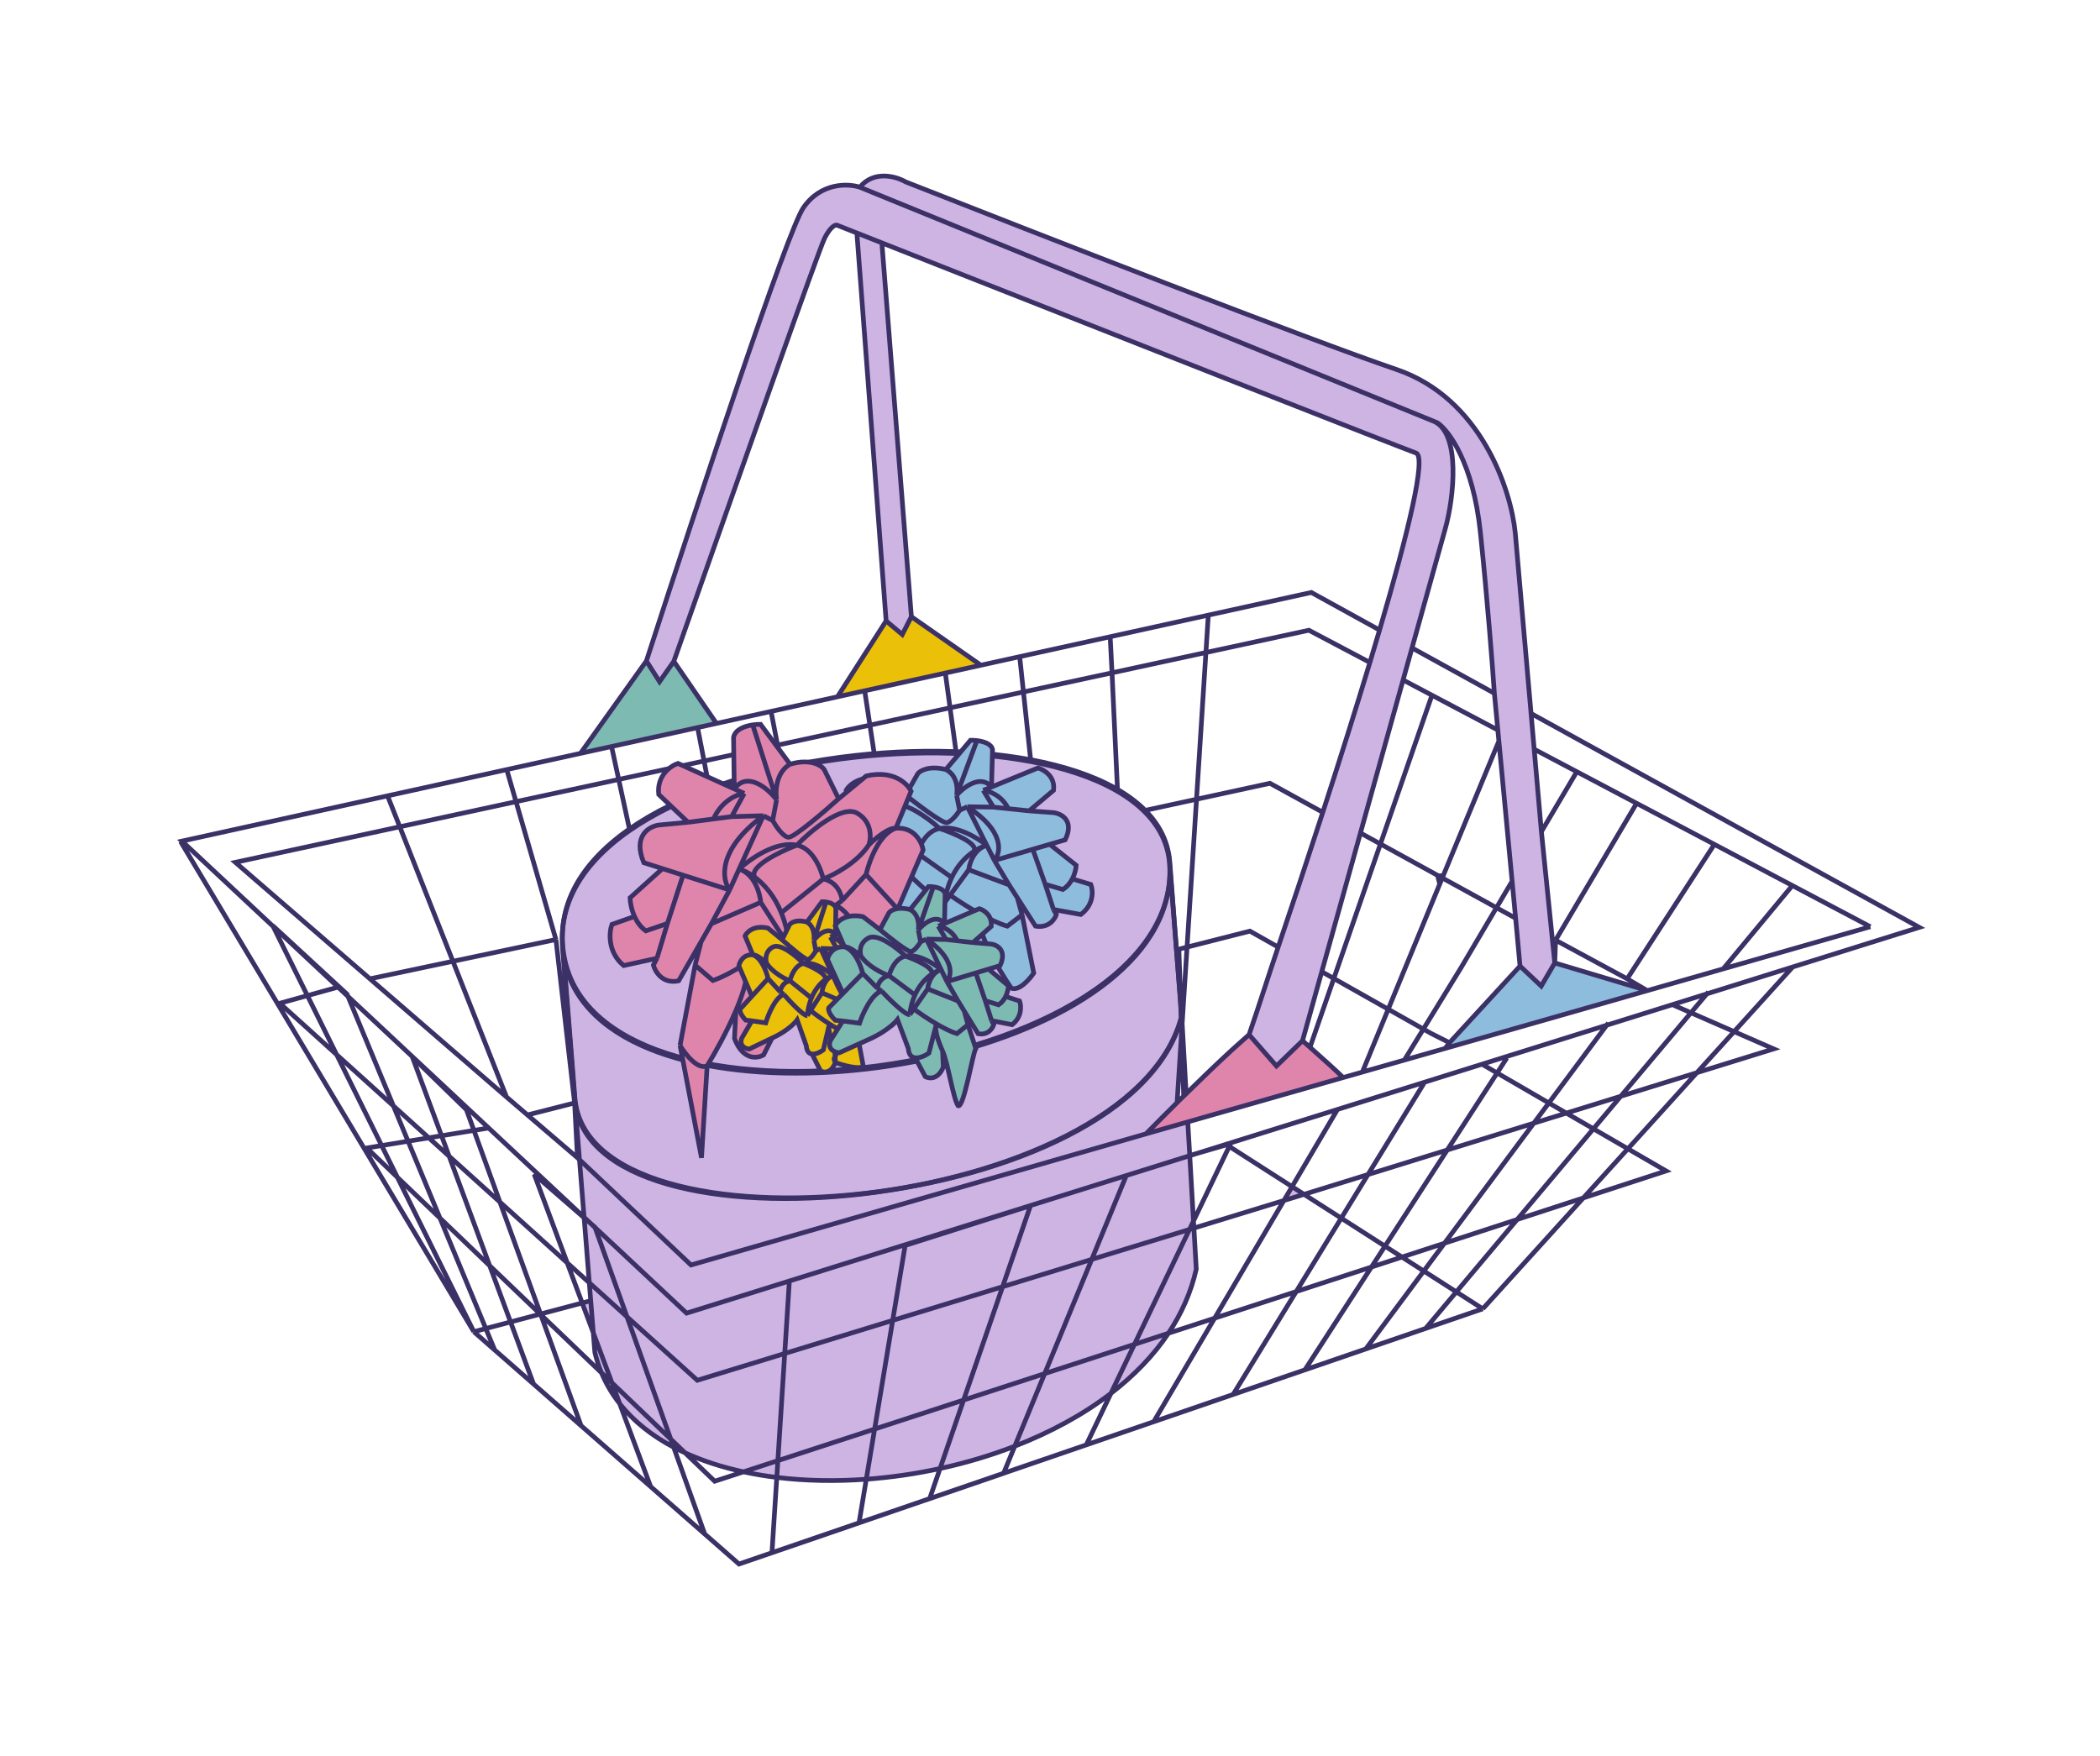 <svg width="893" height="747" viewBox="0 0 893 747" fill="none" xmlns="http://www.w3.org/2000/svg">
<path d="M502.506 432.004C502.427 432.318 502.345 432.632 502.26 432.946C479.846 515.586 250.014 538.332 244.38 467.762L239.212 403.032C240.355 417.357 247.722 428.585 259.294 436.974C321.131 481.797 503.053 445.535 497.338 367.273L502.506 432.004Z" fill="#CEB4E2"/>
<path d="M549.431 504.736L545.961 510.633L554.534 508.005L549.431 504.736Z" fill="#CEB4E2"/>
<path d="M247.568 554.214L252.294 566.898L251.205 553.249L247.568 554.214Z" fill="#CEB4E2"/>
<path d="M500.546 468.989C495.602 473.883 491.001 478.513 487.299 482.285L505.089 477.204L571.17 458.329C567.738 454.971 562.826 450.595 557.952 446.254L557.057 445.456C555.998 444.513 554.916 443.566 553.881 442.671L542.798 453.424L531.155 440.086L524.158 446.33C518.351 451.654 511.725 458.011 505.357 464.25C504.685 464.908 504.017 465.565 503.352 466.218C502.407 467.148 501.471 468.073 500.546 468.989Z" fill="#DF85AB"/>
<path d="M685.314 425.71L700.515 421.352L661.146 409.573L655.395 419.413L646.377 410.914L616.394 443.512L614.525 445.945L685.314 425.71Z" fill="#8EBCDD"/>
<path d="M644.339 226.611C642.551 208.561 629.932 169.394 593.754 157.123C557.577 144.852 439.59 98.841 385.119 77.369C381.135 75.054 371.659 72.265 365.629 79.626L609.806 179.241L611.27 179.842C616.071 183.084 626.442 196.936 629.514 226.412C632.586 255.887 634.759 284.341 635.462 294.884L636.937 310.505L637.382 315.221L643.01 374.82L644.495 390.555L646.377 410.914L655.395 419.413L661.146 409.573L655.462 353.733L652.394 318.669L651.065 303.481L644.339 226.611Z" fill="#CEB4E2"/>
<path fill-rule="evenodd" clip-rule="evenodd" d="M341.589 88.413C349.048 77.504 360.723 78.01 365.629 79.626L609.806 179.241C621.236 184.328 618.272 211.799 614.588 224.854L600.447 275.59L596.647 289.224L578.51 354.303L562.066 413.303L553.881 442.671L542.798 453.424L531.155 440.086C533.218 434.126 535.438 427.348 537.758 420.262L537.76 420.257C539.626 414.56 541.557 408.664 543.524 402.832C549.579 384.89 556.086 365.292 562.501 345.508C569.526 323.84 576.442 301.949 582.532 281.768C583.949 277.072 585.321 272.469 586.64 267.983C598.967 226.043 606.602 194.321 602.183 192.706C593.992 189.713 488.992 148.314 407.93 116.307C401.26 113.674 394.751 111.104 388.473 108.624C384.489 107.051 380.599 105.514 376.817 104.02L375.585 103.533L375.007 103.305L374.84 103.239L367.837 100.472L364.382 99.107L357.716 96.473L355.955 95.777C355.284 95.51 353.298 96.207 350.729 101.134C348.405 105.592 314.338 202.342 292.853 263.358L292.851 263.363C290.589 269.789 288.466 275.819 286.534 281.303L280.47 289.952L274.87 281.146C297.777 210.364 334.853 98.262 341.589 88.413Z" fill="#CEB4E2"/>
<path d="M260.062 317.53L271.737 314.959L296.639 309.475L304.666 307.708L286.534 281.303L280.47 289.952L274.87 281.146L246.826 320.445L254.363 318.785L260.062 317.53Z" fill="#7DBAB2"/>
<path fill-rule="evenodd" clip-rule="evenodd" d="M367.837 100.472L364.382 99.107L376.815 264.104L383.68 269.88L387.557 262.31L375.007 103.305L374.84 103.239L367.837 100.472Z" fill="#CEB4E2"/>
<path d="M401.988 286.275L417.123 282.942L387.557 262.31L383.68 269.88L376.815 264.104L356.109 296.379L367.697 293.827L401.988 286.275Z" fill="#EAC009"/>
<path d="M487.299 482.285L293.843 538.062L246.415 493.251L248.371 517.755L251.37 520.561L252.989 521.969L253.046 522.129L291.969 558.545L335.667 544.865L478.945 500.012L505.925 491.566L505.507 484.385L505.089 477.204L487.299 482.285Z" fill="#CEB4E2"/>
<path d="M438.201 512.831L384.904 529.752L379.606 561.63L426.341 547.303L438.201 512.831Z" fill="#CEB4E2"/>
<path d="M384.904 529.752L438.201 512.831L426.341 547.303L464.249 535.682L478.945 500.012L335.667 544.865L333.694 575.705L379.606 561.63L384.904 529.752Z" fill="#CEB4E2"/>
<path d="M502.26 432.946C479.846 515.586 250.014 538.332 244.38 467.762L246.415 493.251L293.843 538.062L487.299 482.285C491.001 478.513 495.602 473.883 500.546 468.989L502.461 439.068L502.26 432.946Z" fill="#CEB4E2"/>
<path d="M266.623 560.092L296.527 587.098L333.694 575.705L335.667 544.865L291.969 558.545L253.046 522.129L266.623 560.092Z" fill="#CEB4E2"/>
<path d="M251.37 520.561L248.388 517.966L250.595 545.617L266.623 560.092L253.046 522.129L251.37 520.561Z" fill="#CEB4E2"/>
<path d="M251.205 553.249L252.294 566.898L260.218 588.164L285.235 612.131L266.623 560.092L250.595 545.617L251.205 553.249Z" fill="#CEB4E2"/>
<path d="M263.534 597.061C269.445 604.555 277.261 610.709 286.468 615.577L285.235 612.131L260.218 588.164L263.534 597.061Z" fill="#CEB4E2"/>
<path d="M316.168 626.038L330.777 621.272L333.694 575.705L296.527 587.098L266.623 560.092L285.235 612.131L291.331 617.971C298.896 621.434 307.258 624.115 316.168 626.038Z" fill="#CEB4E2"/>
<path d="M252.96 575.24C253.68 578.26 254.623 581.148 255.774 583.906L260.218 588.164L252.294 566.898L252.96 575.24Z" fill="#CEB4E2"/>
<path d="M316.168 626.038C320.752 627.027 325.48 627.815 330.321 628.406L330.777 621.272L316.168 626.038Z" fill="#CEB4E2"/>
<path d="M330.321 628.406C342.481 629.891 355.345 630.132 368.38 629.181L371.925 607.848L330.777 621.272L330.321 628.406Z" fill="#CEB4E2"/>
<path d="M379.606 561.63L333.694 575.705L330.777 621.272L371.925 607.848L379.606 561.63Z" fill="#CEB4E2"/>
<path d="M368.38 629.181C378.813 628.419 389.356 626.894 399.735 624.634L409.756 595.506L371.925 607.848L368.38 629.181Z" fill="#CEB4E2"/>
<path d="M399.735 624.634C410.615 622.264 421.314 619.085 431.518 615.128L444.236 584.258L409.756 595.506L399.735 624.634Z" fill="#CEB4E2"/>
<path d="M426.341 547.303L379.606 561.63L371.925 607.848L409.756 595.506L426.341 547.303Z" fill="#CEB4E2"/>
<path d="M472.423 592.645L482.404 571.806L444.236 584.258L431.518 615.128C446.569 609.292 460.541 601.764 472.423 592.645Z" fill="#CEB4E2"/>
<path d="M505.805 522.943L464.249 535.682L444.236 584.258L482.404 571.806L505.805 522.943Z" fill="#CEB4E2"/>
<path d="M464.249 535.682L426.341 547.303L409.756 595.506L444.236 584.258L464.249 535.682Z" fill="#CEB4E2"/>
<path d="M507.52 519.362L505.925 491.566L478.945 500.012L464.249 535.682L505.805 522.943L507.52 519.362Z" fill="#CEB4E2"/>
<path d="M508.694 539.812L507.693 522.365L505.805 522.943L482.404 571.806L496.857 567.091C502.418 558.757 506.487 549.652 508.694 539.812Z" fill="#CEB4E2"/>
<path d="M472.423 592.645C482.156 585.176 490.486 576.64 496.857 567.091L482.404 571.806L472.423 592.645Z" fill="#CEB4E2"/>
<path d="M497.338 367.273C503.053 445.535 321.131 481.797 259.294 436.974C247.722 428.585 240.355 417.357 239.212 403.032C231.957 312.165 491.175 290.085 497.338 367.273Z" fill="#CEB4E2"/>
<path d="M502.506 432.004L497.338 367.273M502.506 432.004L504.391 465.198M502.506 432.004C502.427 432.318 502.345 432.632 502.26 432.946M244.38 467.762L239.212 403.032M244.38 467.762L246.415 493.251M244.38 467.762C250.014 538.332 479.846 515.586 502.26 432.946M497.338 367.273C491.175 290.085 231.957 312.165 239.212 403.032M497.338 367.273C503.053 445.535 321.131 481.797 259.294 436.974C247.722 428.585 240.355 417.357 239.212 403.032M513.815 261.648L557.631 251.999L586.64 267.983M513.815 261.648L472.094 270.836M513.815 261.648L512.798 277.545M500.546 468.989C495.602 473.883 491.001 478.513 487.299 482.285M500.546 468.989C501.471 468.073 502.407 467.148 503.352 466.218M500.546 468.989L502.461 439.068M472.094 270.836L433.612 279.311M472.094 270.836L472.871 286.179M433.612 279.311L435.206 294.323M433.612 279.311L417.123 282.942M401.988 286.275L404.003 301.071M401.988 286.275L417.123 282.942M401.988 286.275L367.697 293.827M367.697 293.827L369.92 308.441M367.697 293.827L356.109 296.379M327.882 302.595L356.109 296.379M327.882 302.595L330.651 316.932M327.882 302.595L304.666 307.708M296.639 309.475L271.737 314.959M296.639 309.475L299.398 323.691M296.639 309.475L304.666 307.708M260.062 317.53L271.737 314.959M260.062 317.53L260.393 319.059M260.062 317.53L254.363 318.785M215.484 327.347L164.809 338.507M215.484 327.347L219.43 340.983M215.484 327.347L246.826 320.445M164.809 338.507L77.367 357.764L116.16 394.058M164.809 338.507L170.007 351.67M215.399 466.611L224.302 474.237M215.399 466.611L170.007 351.67M215.399 466.611L157.314 416.334M487.299 482.285L293.843 538.062L246.415 493.251M487.299 482.285L505.089 477.204M571.455 458.608C571.361 458.516 571.266 458.423 571.17 458.329M646.377 410.914L644.495 390.555M646.377 410.914L616.394 443.512M646.377 410.914L655.395 419.413L661.146 409.573M795.329 394.168L762.173 376.655M795.329 394.168C795.329 394.168 757.197 405.101 732.764 412.106M795.329 394.168L732.764 412.106M608.926 295.71L557.057 445.456M608.926 295.71L636.937 310.505M608.926 295.71L596.647 289.224M557.057 445.456C555.998 444.513 554.916 443.566 553.881 442.671M557.057 445.456L557.952 446.254M557.057 445.456C557.355 445.722 557.654 445.988 557.952 446.254M579.323 456L612.234 376.022M579.323 456L597.18 450.899M579.323 456L571.17 458.329M670.516 328.241L695.951 341.676M670.516 328.241L655.462 353.733M670.516 328.241L652.394 318.669M597.18 450.899L621.307 411.571L643.01 374.82M597.18 450.899L614.525 445.945M695.951 341.676L729.016 359.141M695.951 341.676L661.488 399.89M729.016 359.141L762.173 376.655M729.016 359.141L691.929 416.338M685.314 425.71C685.314 425.71 694.032 423.211 704.962 420.077M685.314 425.71L704.962 420.077M685.314 425.71L700.515 421.352M685.314 425.71L614.525 445.945M762.173 376.655C762.173 376.655 744.249 398.261 732.764 412.106M762.173 376.655L732.764 412.106M732.764 412.106C724.408 414.502 713.939 417.503 704.962 420.077M732.764 412.106L704.962 420.077M224.302 474.237L244.347 469.135M224.302 474.237L245.568 492.451M365.629 79.626C371.659 72.265 381.135 75.054 385.119 77.369C439.59 98.841 557.577 144.852 593.754 157.123C629.932 169.394 642.551 208.561 644.339 226.611L651.065 303.481M365.629 79.626C360.723 78.01 349.048 77.504 341.589 88.413C334.853 98.262 297.777 210.364 274.87 281.146M365.629 79.626L609.806 179.241M635.462 294.884C634.759 284.341 632.586 255.887 629.514 226.412C626.442 196.936 616.071 183.084 611.27 179.842L609.806 179.241M635.462 294.884L636.937 310.505M635.462 294.884L600.447 275.59M507.395 491.106L507.449 491.05L509.2 490.541M507.395 491.106L509.2 490.541M507.395 491.106L505.925 491.566M651.065 303.481L816.159 394.448L725.811 422.731M651.065 303.481L652.394 318.669M651.065 303.481L655.462 353.733M637.382 315.221L643.01 374.82M637.382 315.221L636.937 310.505M637.382 315.221L613.676 372.536M652.394 318.669L655.462 353.733M655.462 353.733L661.146 409.573M643.01 374.82L644.495 390.555M643.01 374.82L636.937 310.505M661.488 399.89L661.146 409.573M661.488 399.89L691.929 416.338M512.798 277.545L556.603 268.072L582.532 281.768M512.798 277.545L472.871 286.179M512.798 277.545L502.461 439.068M472.871 286.179L435.206 294.323M472.871 286.179L475.202 336.116M435.206 294.323L404.003 301.071M435.206 294.323L438.252 323.02M404.003 301.071L369.92 308.441M404.003 301.071L406.617 320.261M170.007 351.67L100.079 366.791L157.314 416.334M170.007 351.67L219.43 340.983M219.43 340.983L263.096 331.541M219.43 340.983L236.405 399.633M263.096 331.541L299.398 323.691M263.096 331.541L260.393 319.059M263.096 331.541C263.096 331.541 264.808 339.448 267.637 352.509M524.158 446.342L524.158 446.33M157.007 416.401L157.314 416.334M700.515 421.352L691.929 416.338M700.515 421.352L661.146 409.573M700.515 421.352L704.962 420.077M553.881 442.671L562.066 413.303M553.881 442.671L542.798 453.424L531.155 440.086M609.806 179.241C621.236 184.328 618.272 211.799 614.588 224.854L600.447 275.59M609.806 179.241C609.684 179.187 609.932 179.29 609.806 179.241ZM531.155 440.086L524.158 446.33M531.155 440.086C533.218 434.126 535.438 427.348 537.758 420.262L537.76 420.257C539.626 414.56 541.557 408.664 543.524 402.832M355.955 95.777C355.284 95.51 353.298 96.207 350.729 101.134C348.405 105.592 314.338 202.342 292.853 263.358L292.851 263.363C290.589 269.789 288.466 275.819 286.534 281.303M355.955 95.777C356.538 96.007 357.125 96.24 357.716 96.473M355.955 95.777L357.716 96.473M286.534 281.303L304.666 307.708M286.534 281.303L280.47 289.952L274.87 281.146M254.142 319.05L254.363 318.785M375.007 103.305L387.557 262.31M375.007 103.305L375.585 103.533M375.007 103.305L374.84 103.239M375.007 103.305C374.951 103.283 374.895 103.261 374.84 103.239M375.007 103.305C375.199 103.381 375.392 103.457 375.585 103.533M387.557 262.31L417.123 282.942M387.557 262.31L383.68 269.88L376.815 264.104M376.815 264.104L364.382 99.107M376.815 264.104L356.109 296.379M364.382 99.107L367.837 100.472M364.382 99.107C365.52 99.557 366.672 100.012 367.837 100.472M364.382 99.107C362.104 98.207 359.881 97.329 357.716 96.473M364.382 99.107L357.716 96.473M417.407 283.063L417.123 282.942M260.197 318.357L260.393 319.059M271.467 315.407C271.555 315.26 271.645 315.111 271.737 314.959M762.099 411.553C710.722 468.237 630.539 556.702 630.539 556.702M630.539 556.702L619.295 549.498M630.539 556.702L606.232 565.044M520.842 486.419L521.343 486.74M711.679 427.543L754.251 446.142L555.159 507.814L554.534 508.005M143.635 419.904L118.969 426.743L250.595 545.617M208.363 479.697L207.793 479.79M605.498 460.81L570.347 518.137M524.315 593.211L524.355 593.145M568.724 471.945L549.431 504.736M490.565 604.786L490.597 604.731M640.746 450.042L588.944 530.052M554.828 582.746L554.878 582.669M683.961 435.117L683.232 436.061M580.719 573.867L580.784 573.778M726.501 421.928L725.811 422.731M606.147 565.146L606.232 565.044M201.497 566.438L76.792 357.95M201.497 566.438L116.16 394.058M201.497 566.438L226.888 588.689M201.497 566.438L206.58 565.089M201.497 566.438L210.362 574.207M461.901 614.616L461.922 614.573M335.672 544.789L335.667 544.865M226.888 588.689L210.362 574.207M226.888 588.689L247.084 606.389M226.888 588.689L217.109 562.295M210.362 574.207L206.58 565.089M596.647 289.224L600.447 275.59M596.647 289.224L578.51 354.303M725.811 422.731L683.232 436.061M725.811 422.731L619.295 549.498M683.232 436.061L630.22 452.656M683.232 436.061L605.447 540.625M582.532 281.768C583.949 277.072 585.321 272.469 586.64 267.983M582.532 281.768C576.442 301.949 569.526 323.84 562.501 345.508M586.64 267.983C598.967 226.043 606.602 194.321 602.183 192.706C593.992 189.713 488.992 148.314 407.93 116.307M369.92 308.441L330.651 316.932M369.92 308.441L371.788 320.726M330.651 316.932L299.398 323.691M330.651 316.932L332.499 326.501M299.398 323.691L301.723 335.674M254.363 318.785L246.826 320.445M253.046 522.129L291.969 558.545L335.667 544.865M253.046 522.129L252.989 521.969L251.37 520.561M253.046 522.129L251.37 520.561M253.046 522.129L266.623 560.092M251.37 520.561L248.371 517.755M251.37 520.561L248.388 517.966M207.793 479.79L147.977 423.826M207.793 479.79L155.975 488.296L229.723 558.948M207.793 479.79L248.371 517.755M147.977 423.826L147.578 422.864L116.009 393.753L116.16 394.058M147.977 423.826L116.16 394.058M147.977 423.826L206.58 565.089M157.314 416.334L236.405 399.633M524.158 446.33C518.351 451.654 511.725 458.011 505.357 464.25C504.685 464.908 504.017 465.565 503.352 466.218M524.158 446.33C517.739 452.215 510.319 459.363 503.352 466.218M478.945 500.012L335.667 544.865M478.945 500.012L505.925 491.566M478.945 500.012L464.249 535.682M335.667 544.865L333.694 575.705M521.343 486.74L509.2 490.541M521.343 486.74L630.22 452.656M521.343 486.74L521.638 486.929M509.2 490.541L521.638 486.929M630.22 452.656L708.482 498.052L596.181 534.689M644.495 390.555L613.31 373.422M562.066 413.303L578.51 354.303M562.066 413.303L608.509 439.53L616.394 443.512M543.524 402.832C549.579 384.89 556.086 365.292 562.501 345.508M543.524 402.832L531.509 396.047L501.301 403.735L502.26 432.946M562.501 345.508L540.041 333.168L487.45 344.596M578.51 354.303L613.31 373.422M612.234 376.022L613.31 373.422M612.234 376.022L611.337 372.504L613.676 372.536M613.31 373.422L613.676 372.536M236.405 399.633L244.347 469.135M244.347 469.135L245.568 492.451M245.568 492.451L246.415 493.251M503.352 466.218L502.461 439.068M376.817 104.02C380.599 105.514 384.489 107.051 388.473 108.624C394.751 111.104 401.26 113.674 407.93 116.307M376.817 104.02C386.559 107.868 397.028 112.003 407.93 116.307M376.817 104.02L375.585 103.533M376.817 104.02C376.405 103.857 375.995 103.695 375.585 103.533M614.525 445.945L616.394 443.512M614.525 445.945L571.17 458.329M571.17 458.329L505.089 477.204M571.17 458.329C567.738 454.971 562.826 450.595 557.952 446.254M274.87 281.146L246.826 320.445M299.662 652.467L314.252 665.254L328.271 660.442M299.662 652.467L276.671 632.318M299.662 652.467L286.468 615.577M276.671 632.318L247.084 606.389M276.671 632.318L263.534 597.061M247.084 606.389L229.957 559.173M367.837 100.472L374.84 103.239M367.837 100.472C364.341 99.091 360.962 97.756 357.716 96.473M367.837 100.472C370.123 101.375 372.459 102.298 374.84 103.239M375.585 103.533C375.336 103.435 375.088 103.337 374.84 103.239M551.201 549.362L516.517 560.678M551.201 549.362L524.355 593.145M551.201 549.362L570.347 518.137M551.201 549.362L583.201 538.923M516.517 560.678L490.597 604.731M516.517 560.678L496.857 567.091M516.517 560.678L545.961 510.633M490.597 604.731L524.355 593.145M490.597 604.731L461.922 614.573M524.355 593.145L554.878 582.669M507.693 522.365L508.694 539.812C506.487 549.652 502.418 558.757 496.857 567.091M507.693 522.365L545.961 510.633M507.693 522.365L507.52 519.362M507.693 522.365L505.805 522.943M496.857 567.091C490.486 576.64 482.156 585.176 472.423 592.645M496.857 567.091L482.404 571.806M545.961 510.633L549.431 504.736M545.961 510.633L554.534 508.005M522.721 487.623L507.52 519.362M522.721 487.623L549.431 504.736M522.721 487.623L523.282 486.452L521.638 486.929M522.721 487.623L521.638 486.929M507.52 519.362L505.925 491.566M507.52 519.362L505.805 522.943M549.431 504.736L554.534 508.005M570.347 518.137L554.534 508.005M570.347 518.137L588.944 530.052M472.423 592.645L461.922 614.573M472.423 592.645C460.541 601.764 446.569 609.292 431.518 615.128M472.423 592.645L482.404 571.806M461.922 614.573L426.777 626.634M554.878 582.669L583.201 538.923M554.878 582.669L580.784 573.778M583.201 538.923L588.944 530.052M583.201 538.923L596.181 534.689M588.944 530.052L596.181 534.689M596.181 534.689L605.447 540.625M580.784 573.778L605.447 540.625M580.784 573.778L606.232 565.044M605.447 540.625L619.295 549.498M606.232 565.044L619.295 549.498M505.925 491.566L505.507 484.385L505.089 477.204M431.518 615.128L426.777 626.634M431.518 615.128C421.314 619.085 410.615 622.264 399.735 624.634M431.518 615.128L444.236 584.258M426.777 626.634L426.764 626.667L395.326 637.449L395.334 637.426M426.777 626.634L395.334 637.426M399.735 624.634L395.334 637.426M399.735 624.634C389.356 626.894 378.813 628.419 368.38 629.181M399.735 624.634L409.756 595.506M395.334 637.426L365.296 647.735M368.38 629.181L365.296 647.735M368.38 629.181C355.345 630.132 342.481 629.891 330.321 628.406M368.38 629.181L371.925 607.848M365.296 647.735L365.294 647.748L328.27 660.446L328.271 660.442M365.296 647.735L328.271 660.442M330.321 628.406L328.271 660.442M330.321 628.406C325.48 627.815 320.752 627.027 316.168 626.038M330.321 628.406L330.777 621.272M291.331 617.971L303.922 630.033L316.168 626.038M291.331 617.971C289.671 617.21 288.049 616.413 286.468 615.577M291.331 617.971C298.896 621.434 307.258 624.115 316.168 626.038M291.331 617.971L285.235 612.131M286.468 615.577C277.261 610.709 269.445 604.555 263.534 597.061M286.468 615.577L285.235 612.131M316.168 626.038L330.777 621.272M263.534 597.061C260.378 593.06 257.765 588.678 255.774 583.906M263.534 597.061L260.218 588.164M251.205 553.249L252.294 566.898M251.205 553.249L247.568 554.214M251.205 553.249L250.595 545.617M255.774 583.906L229.957 559.173M255.774 583.906C254.623 581.148 253.68 578.26 252.96 575.24L252.294 566.898M255.774 583.906L260.218 588.164M229.957 559.173L229.723 558.948M229.957 559.173L229.862 558.911M229.723 558.948L217.109 562.295M229.723 558.948L229.862 558.911M217.109 562.295L175.355 449.598L198.338 472.003L229.862 558.911M217.109 562.295L206.58 565.089M252.294 566.898L247.568 554.214M252.294 566.898L260.218 588.164M247.568 554.214L229.862 558.911M247.568 554.214L227.191 499.526L248.388 517.966M260.218 588.164L285.235 612.131M246.415 493.251L248.371 517.755M248.371 517.755L248.388 517.966M379.606 561.63L384.904 529.752L438.201 512.831L426.341 547.303M379.606 561.63L426.341 547.303M379.606 561.63L333.694 575.705M379.606 561.63L371.925 607.848M426.341 547.303L464.249 535.682M426.341 547.303L409.756 595.506M464.249 535.682L444.236 584.258M464.249 535.682L505.805 522.943M333.694 575.705L296.527 587.098L266.623 560.092M333.694 575.705L330.777 621.272M502.26 432.946L502.461 439.068M266.623 560.092L250.595 545.617M266.623 560.092L285.235 612.131M248.388 517.966L250.595 545.617M330.777 621.272L371.925 607.848M371.925 607.848L409.756 595.506M409.756 595.506L444.236 584.258M444.236 584.258L482.404 571.806M482.404 571.806L505.805 522.943" stroke="#3B3166" stroke-width="2"/>
<path d="M497.425 366.503L502.453 432.511C481.539 515.92 250.122 537.829 244.466 466.992L239.299 402.262M497.425 366.503C504.21 459.411 246.553 493.129 239.299 402.262M497.425 366.503C491.262 289.314 232.044 311.394 239.299 402.262" stroke="#3B3166" stroke-width="2"/>
<path d="M441.396 326.637L421.628 334.737L422.064 318.807C421.566 316.37 418.266 315.35 415.422 315.007C414.399 314.884 413.434 314.848 412.681 314.866L402.22 327.317C395.232 325.563 391.356 327.739 390.292 329.046L385.108 338.183L375.556 331.241C366.074 329.4 361.115 333.743 359.821 336.144L365 347.522C358.488 347.171 355.873 351.936 355.38 354.362L364.055 372.566L355.902 380.458C355.374 382.6 358.15 385.743 359.603 387.047L363.862 387.45L356.765 398.075C354.933 402.833 359.374 404.365 361.824 404.536L380.452 396.443C388.668 392.611 393.443 388.245 394.803 386.542L400.83 402.062C401.075 405.517 402.688 406.855 404.724 407.061L410.353 417.153C412.513 418.289 417.584 418.843 420.586 411.964L420.214 403.351C423.176 409.642 427.249 416.241 430.043 420.322C433.36 421.618 437.789 416.575 439.589 413.891L434.628 389.119L432.614 381.868L440.328 393.911C445.898 394.914 448.572 391.021 449.213 388.949L447.989 386.853L459.596 388.975C465.31 384.736 464.824 378.694 463.867 376.204L455.989 373.83C457.143 371.614 457.571 369.347 457.622 368.044L452.011 363.588L446.401 359.132L452.951 357.223C457 348.876 451.247 346.02 447.865 345.635L437.643 344.89L447.999 336.17C448.814 330.301 443.937 327.369 441.396 326.637Z" fill="#8EBCDD"/>
<path d="M421.628 334.737L441.396 326.637C443.937 327.369 448.814 330.301 447.999 336.17L437.643 344.89M421.628 334.737L418.113 336.175M421.628 334.737L422.064 318.807C421.566 316.37 418.266 315.35 415.422 315.007M421.628 334.737C417.058 329.215 409.83 334.777 406.788 338.249M437.643 344.89L428.772 343.968M437.643 344.89L447.865 345.635C451.247 346.02 457 348.876 452.951 357.223L446.401 359.132M422.436 343.309L418.113 336.175M422.436 343.309L428.772 343.968M422.436 343.309L411.356 343.147M418.113 336.175C420.49 336.386 425.951 338.241 428.772 343.968M422.865 365.994C425.67 362.679 427.296 353.469 411.356 343.147M422.865 365.994L439.185 361.236M422.865 365.994L429.091 376.368M422.865 365.994L419.625 359.563M411.356 343.147L419.625 359.563M411.356 343.147L408.077 344.664M446.401 359.132L439.185 361.236M446.401 359.132L452.011 363.588L457.622 368.044C457.571 369.347 457.143 371.614 455.989 373.83M444.467 376.124L451.976 378.331C453.829 377.152 455.117 375.505 455.989 373.83M444.467 376.124L439.185 361.236M444.467 376.124L447.989 386.853M455.989 373.83L463.867 376.204C464.824 378.694 465.31 384.736 459.596 388.975L447.989 386.853M447.989 386.853L449.213 388.949C448.572 391.021 445.898 394.914 440.328 393.911L432.614 381.868M429.091 376.368L411.945 369.941M429.091 376.368L432.614 381.868M411.945 369.941C412.243 367.131 414.198 361.121 419.625 359.563M411.945 369.941L404.033 380.743M419.625 359.563C418.125 359.94 416.143 360.778 414.038 362.186M419.625 359.563C415.961 356.556 406.819 350.916 399.568 352.405M401.738 383.876L404.033 380.743M401.738 383.876C399.206 384.115 390.076 375.524 385.827 371.199M401.738 383.876C402.249 379.731 403.32 376.208 404.719 373.237M404.033 380.743C406.768 382.691 411.658 385.913 416.8 388.758M434.628 389.119L428.353 393.935C424.947 392.954 420.797 390.97 416.8 388.758M434.628 389.119L432.614 381.868M434.628 389.119L439.589 413.891C437.789 416.575 433.36 421.618 430.043 420.322C427.249 416.241 423.176 409.642 420.214 403.351M416.8 388.758L412.465 404.484C410.442 405.827 407.256 407.319 404.724 407.061M416.8 388.758C415.625 391.781 417.427 397.43 420.214 403.351M404.724 407.061C402.688 406.855 401.075 405.517 400.83 402.062L394.803 386.542C393.443 388.245 388.668 392.611 380.452 396.443L361.824 404.536C359.374 404.365 354.933 402.833 356.765 398.075L363.862 387.45M404.724 407.061L410.353 417.153C412.513 418.289 417.584 418.843 420.586 411.964L420.214 403.351M363.862 387.45L373.321 388.569C375.056 383.578 379.985 373.118 385.827 371.199M363.862 387.45L359.603 387.047C358.15 385.743 355.374 382.6 355.902 380.458L364.055 372.566M385.827 371.199L383.519 369.707M383.519 369.707C383.686 367.848 385.252 363.892 390.182 362.944M383.519 369.707L375.239 361.74M390.182 362.944L404.719 373.237M390.182 362.944C390.989 359.818 393.998 353.333 399.568 352.405M390.182 362.944C386.614 361.806 378.458 358.138 374.374 352.57M404.719 373.237C407.223 367.917 410.777 364.368 414.038 362.186M399.568 352.405C405.434 354.321 416.541 358.961 414.038 362.186M399.568 352.405C394.782 348.03 383.885 339.968 378.578 342.721C373.271 345.474 373.564 350.434 374.374 352.57M375.239 361.74C374.247 357.677 370.811 349.145 365 347.522M375.239 361.74L364.055 372.566M365 347.522C358.488 347.171 355.873 351.936 355.38 354.362L364.055 372.566M365 347.522C367.683 347.268 372.367 350.782 374.374 352.57M365 347.522L359.821 336.144C361.115 333.743 366.074 329.4 375.556 331.241L385.108 338.183M385.108 338.183L390.292 329.046C391.356 327.739 395.232 325.563 402.22 327.317M385.108 338.183C390.123 342.168 400.626 350.093 402.519 349.914C404.412 349.736 407.013 346.339 408.077 344.664M402.22 327.317L412.681 314.866C413.434 314.848 414.399 314.884 415.422 315.007M402.22 327.317C407.104 329.752 407.3 335.62 406.788 338.249M415.422 315.007L406.788 338.249M406.788 338.249L408.077 344.664" stroke="#3B3166" stroke-width="2"/>
<path d="M288.293 324.709L312.23 335.549L311.937 313.654C312.58 310.296 316.612 308.843 320.077 308.33C321.325 308.145 322.499 308.081 323.416 308.095L335.959 325.056C344.49 322.54 349.174 325.473 350.45 327.254L356.622 339.739L368.351 330.051C379.917 327.378 385.888 333.275 387.427 336.557L380.953 352.278C388.883 351.697 391.994 358.21 392.559 361.539L381.728 386.698L391.531 397.426C392.142 400.363 388.717 404.726 386.928 406.541L381.739 407.159L390.216 421.661C392.375 428.176 386.948 430.348 383.964 430.62L361.415 419.773C351.473 414.627 345.728 408.696 344.098 406.374L336.531 427.804C336.181 432.558 334.198 434.421 331.717 434.736L324.716 448.695C322.069 450.29 315.889 451.128 312.34 441.714L312.921 429.866C309.223 438.561 304.167 447.694 300.705 453.348L298.304 492.464L289.184 444.649L295.592 410.515L298.153 400.515L288.585 417.189C281.791 418.651 278.595 413.339 277.845 410.501L279.367 407.6L265.209 410.692C258.319 404.949 259.001 396.635 260.204 393.196L269.826 389.814C268.455 386.784 267.968 383.675 267.926 381.884L274.821 375.673L281.716 369.463L273.773 366.935C268.97 355.52 276.014 351.507 280.136 350.928L292.587 349.75L280.115 337.916C279.211 329.859 285.19 325.754 288.293 324.709Z" fill="#DF85AB"/>
<path d="M312.23 335.549L288.293 324.709C285.19 325.754 279.211 329.859 280.115 337.916L292.587 349.75M312.23 335.549L316.485 337.473M312.23 335.549L311.937 313.654C312.58 310.296 316.612 308.843 320.077 308.33M312.23 335.549C317.874 327.889 326.586 335.428 330.237 340.156M292.587 349.75L303.396 348.348M292.587 349.75L280.136 350.928C276.014 351.507 268.97 355.52 273.773 366.935L281.716 369.463M311.117 347.347L316.485 337.473M311.117 347.347L303.396 348.348M311.117 347.347L324.604 346.959M316.485 337.473C313.589 337.8 306.916 340.432 303.396 348.348M310.255 378.544C306.891 374.029 305.051 361.389 324.604 346.959M310.255 378.544L290.466 372.247M310.255 378.544L302.523 392.9M310.255 378.544L314.294 369.653M324.604 346.959L314.294 369.653M324.604 346.959L328.572 348.994M281.716 369.463L290.466 372.247M281.716 369.463L274.821 375.673L267.926 381.884C267.968 383.675 268.455 386.784 269.826 389.814M283.814 392.795L274.643 395.943C272.405 394.349 270.863 392.105 269.826 389.814M283.814 392.795L290.466 372.247M283.814 392.795L279.367 407.6M269.826 389.814L260.204 393.196C259.001 396.635 258.319 404.949 265.209 410.692L279.367 407.6M279.367 407.6L277.845 410.501C278.595 413.339 281.791 418.651 288.585 417.189L298.153 400.515M302.523 392.9L323.486 383.807M302.523 392.9L298.153 400.515M323.486 383.807C323.164 379.947 320.876 371.713 314.294 369.653M323.486 383.807L332.953 398.54M314.294 369.653C316.114 370.149 318.514 371.271 321.054 373.176M314.294 369.653C318.799 365.464 330.009 357.572 338.811 359.511M335.698 402.813L332.953 398.54M335.698 402.813C338.777 403.104 350.016 391.155 355.252 385.144M335.698 402.813C335.139 397.122 333.888 392.294 332.23 388.23M332.953 398.54C329.595 401.26 323.595 405.762 317.295 409.751M295.592 410.515L303.158 417.042C307.317 415.642 312.397 412.852 317.295 409.751M295.592 410.515L298.153 400.515M295.592 410.515L289.184 444.649M289.184 444.649C291.335 448.312 296.649 455.18 300.705 453.348M289.184 444.649L298.304 492.464L300.705 453.348M300.705 453.348C304.167 447.694 309.223 438.561 312.921 429.866M317.295 409.751L322.334 431.308C324.776 433.124 328.632 435.127 331.717 434.736M317.295 409.751C318.68 413.89 316.402 421.684 312.921 429.866M331.717 434.736C334.198 434.421 336.181 432.558 336.531 427.804L344.098 406.374C345.728 408.696 351.473 414.627 361.415 419.773L383.964 430.62C386.948 430.348 392.375 428.176 390.216 421.661L381.739 407.159M331.717 434.736L324.716 448.695C322.069 450.29 315.889 451.128 312.34 441.714L312.921 429.866M381.739 407.159L370.211 408.839C368.175 402.003 362.332 387.695 355.252 385.144M381.739 407.159L386.928 406.541C388.717 404.726 392.142 400.363 391.531 397.426L381.728 386.698M355.252 385.144L358.083 383.059M358.083 383.059C357.908 380.505 356.061 375.09 350.076 373.86M358.083 383.059L368.279 371.98M350.076 373.86L332.23 388.23M350.076 373.86C349.14 369.574 345.576 360.703 338.811 359.511M350.076 373.86C354.435 372.242 364.415 367.076 369.469 359.359M332.23 388.23C329.262 380.953 324.99 376.126 321.054 373.176M338.811 359.511C331.643 362.234 318.056 368.779 321.054 373.176M338.811 359.511C344.701 353.423 358.084 342.175 364.501 345.881C370.918 349.587 370.487 356.411 369.469 359.359M368.279 371.98C369.547 366.379 373.856 354.597 380.953 352.278M368.279 371.98L381.728 386.698M380.953 352.278C388.883 351.697 391.994 358.21 392.558 361.539L381.728 386.698M380.953 352.278C377.692 351.97 371.938 356.871 369.469 359.359M380.953 352.278L387.427 336.557C385.888 333.275 379.917 327.378 368.351 330.051L356.622 339.739M356.622 339.739L350.45 327.254C349.174 325.473 344.49 322.54 335.959 325.056M356.622 339.739C350.459 345.294 337.559 356.347 335.258 356.13C332.957 355.913 329.841 351.283 328.572 348.994M335.959 325.056L323.416 308.095C322.499 308.081 321.325 308.145 320.077 308.33M335.959 325.056C329.979 328.478 329.653 336.548 330.237 340.156M320.077 308.33L330.237 340.156M330.237 340.156L328.572 348.994" stroke="#3B3166" stroke-width="2"/>
<path d="M367.534 392.03L355.287 397.576L355.436 386.374C355.107 384.655 353.044 383.912 351.271 383.649C350.633 383.555 350.032 383.522 349.563 383.529L343.146 392.207C338.781 390.919 336.384 392.42 335.732 393.331L332.574 399.719L326.573 394.762C320.655 393.394 317.6 396.411 316.813 398.091L320.126 406.134C316.068 405.837 314.476 409.169 314.188 410.872L319.729 423.744L314.714 429.233C314.401 430.736 316.154 432.968 317.069 433.897L319.724 434.213L315.387 441.632C314.282 444.966 317.059 446.077 318.586 446.217L330.123 440.667C335.209 438.034 338.149 435 338.983 433.812L342.855 444.776C343.034 447.209 344.048 448.162 345.318 448.323L348.9 455.465C350.254 456.281 353.416 456.71 355.232 451.893C357.307 452.831 365.979 455.27 367.079 453.395L363.8 435.931L362.49 430.815L367.386 439.346C370.862 440.094 372.497 437.377 372.88 435.924L372.102 434.44L379.345 436.022C382.871 433.084 382.522 428.83 381.906 427.071L376.983 425.34C377.685 423.79 377.934 422.199 377.955 421.283L374.427 418.105L370.9 414.928L374.963 413.634C377.42 407.794 373.817 405.741 371.708 405.444L365.337 404.842L371.718 398.787C372.181 394.665 369.121 392.565 367.534 392.03Z" fill="#EAC009"/>
<path d="M355.287 397.576L367.534 392.03C369.121 392.565 372.181 394.665 371.718 398.787L365.337 404.842M355.287 397.576L353.109 398.56M355.287 397.576L355.436 386.374C355.107 384.655 353.044 383.912 351.271 383.649M355.287 397.576C352.399 393.656 347.941 397.514 346.074 399.932M365.337 404.842L359.806 404.124M365.337 404.842L371.708 405.444C373.817 405.741 377.42 407.794 374.963 413.634L370.9 414.928M355.856 403.612L353.109 398.56M355.856 403.612L359.806 404.124M355.856 403.612L348.956 403.413M353.109 398.56C354.591 398.727 358.005 400.074 359.806 404.124M356.298 419.574C358.019 417.263 358.96 410.797 348.956 403.413M356.298 419.574L366.423 416.352M356.298 419.574L360.254 426.919M356.298 419.574L354.231 415.024M348.956 403.413L354.231 415.024M348.956 403.413L346.926 404.455M370.9 414.928L366.423 416.352M370.9 414.928L374.427 418.105L377.955 421.283C377.934 422.199 377.685 423.79 376.983 425.34M369.826 426.865L374.519 428.476C375.664 427.661 376.453 426.512 376.983 425.34M369.826 426.865L366.423 416.352M369.826 426.865L372.102 434.44M376.983 425.34L381.906 427.071C382.522 428.83 382.871 433.084 379.345 436.022L372.102 434.44M372.102 434.44L372.88 435.924C372.497 437.377 370.862 440.094 367.386 439.346L362.49 430.815M360.254 426.919L349.528 422.266M360.254 426.919L362.49 430.815M349.528 422.266C349.693 420.291 350.864 416.078 354.231 415.024M349.528 422.266L344.685 429.804M354.231 415.024C353.3 415.278 352.072 415.853 350.772 416.827M354.231 415.024C351.926 412.881 346.191 408.843 341.687 409.835M343.28 431.99L344.685 429.804M343.28 431.99C341.705 432.139 335.954 426.025 333.276 422.95M343.28 431.99C343.566 429.078 344.206 426.608 345.054 424.529M344.685 429.804C346.403 431.196 349.473 433.499 352.696 435.54M363.8 435.931L359.929 439.271C357.801 438.554 355.202 437.127 352.696 435.54M363.8 435.931L362.49 430.815M363.8 435.931L367.079 453.395C365.979 455.27 357.307 452.831 355.232 451.893M355.232 451.893C353.416 456.71 350.254 456.281 348.9 455.465L345.318 448.323M355.232 451.893C353.46 449 356.827 450.28 354.934 445.832M355.232 451.893L354.934 445.832M352.696 435.54L350.118 446.569C348.869 447.498 346.896 448.523 345.318 448.323M352.696 435.54C351.988 437.658 353.153 441.645 354.934 445.832M345.318 448.323C344.048 448.162 343.034 447.209 342.855 444.776L338.983 433.812C338.149 435 335.209 438.034 330.123 440.667L318.586 446.217C317.059 446.077 314.282 444.966 315.387 441.632L319.724 434.213M319.724 434.213L325.622 435.073C326.664 431.575 329.653 424.255 333.276 422.95M319.724 434.213L317.069 433.897C316.154 432.968 314.401 430.736 314.714 429.233L319.729 423.744M333.276 422.95L331.827 421.883M331.827 421.883C331.917 420.576 332.861 417.805 335.924 417.177M331.827 421.883L326.61 416.214M335.924 417.177L345.054 424.529M335.924 417.177C336.403 414.984 338.226 410.445 341.687 409.835M335.924 417.177C333.694 416.349 328.587 413.705 326.001 409.757M345.054 424.529C346.573 420.806 348.758 418.336 350.772 416.827M341.687 409.835C345.354 411.228 352.306 414.577 350.772 416.827M341.687 409.835C338.674 406.72 331.826 400.965 328.543 402.861C325.26 404.757 325.48 408.249 326.001 409.757M326.61 416.214C325.961 413.349 323.756 407.321 320.126 406.134M326.61 416.214L319.729 423.744M320.126 406.134C316.068 405.837 314.476 409.169 314.188 410.872L319.729 423.744M320.126 406.134C321.794 405.976 324.738 408.484 326.001 409.757M320.126 406.134L316.813 398.091C317.6 396.411 320.655 393.394 326.573 394.762L332.574 399.719M332.574 399.719L335.732 393.331C336.384 392.42 338.781 390.919 343.146 392.207M332.574 399.719C335.727 402.561 342.328 408.217 343.505 408.106C344.682 407.994 346.276 405.625 346.926 404.455M343.146 392.207L349.563 383.529C350.032 383.522 350.633 383.555 351.271 383.649M343.146 392.207C346.205 393.958 346.372 398.087 346.074 399.932M351.271 383.649L346.074 399.932M346.074 399.932L346.926 404.455" stroke="#3B3166" stroke-width="2"/>
<path d="M416.478 386.496L401.639 392.827L401.909 380.236C401.525 378.308 399.039 377.489 396.899 377.208C396.129 377.107 395.403 377.075 394.837 377.086L387.014 386.891C381.751 385.479 378.844 387.185 378.048 388.214L374.182 395.418L366.972 389.895C359.834 388.406 356.119 391.821 355.154 393.714L359.092 402.727C354.192 402.426 352.243 406.183 351.88 408.1L358.472 422.522L352.369 428.731C351.979 430.422 354.079 432.917 355.177 433.954L358.382 434.287L353.082 442.661C351.721 446.416 355.067 447.643 356.911 447.787L370.893 441.457C377.059 438.458 380.634 435.024 381.651 433.682L386.241 445.974C386.438 448.706 387.656 449.769 389.188 449.94L393.459 457.938C395.088 458.844 398.904 459.301 401.137 453.873L400.826 447.063C403.076 452.047 405.287 467.102 407.404 470.34C409.903 471.376 413.597 448.089 414.941 445.974L411.616 435.865L410.074 430.125L415.92 439.674C420.113 440.487 422.111 437.42 422.586 435.784L421.657 434.122L430.395 435.843C434.678 432.512 434.29 427.734 433.561 425.762L427.627 423.856C428.487 422.109 428.801 420.319 428.834 419.289L424.598 415.746L420.361 412.203L425.281 410.717C428.296 404.134 423.959 401.855 421.413 401.539L413.722 400.912L421.479 394.057C422.071 389.42 418.392 387.085 416.478 386.496Z" fill="#7DBAB2"/>
<path d="M401.639 392.827L416.478 386.496C418.392 387.085 422.071 389.42 421.479 394.057L413.722 400.912M401.639 392.827L399 393.951M401.639 392.827L401.909 380.236C401.525 378.308 399.039 377.489 396.899 377.208M401.639 392.827C398.181 388.446 392.765 392.816 390.489 395.55M413.722 400.912L407.046 400.151M413.722 400.912L421.413 401.539C423.959 401.855 428.296 404.134 425.281 410.717L420.361 412.203M402.278 399.606L399 393.951M402.278 399.606L407.046 400.151M402.278 399.606L393.944 399.439M399 393.951C400.789 394.127 404.903 395.613 407.046 400.151M402.684 417.542C404.781 414.931 405.97 407.656 393.944 399.439M402.684 417.542L414.941 413.84M402.684 417.542L407.404 425.765M402.684 417.542L400.223 412.445M393.944 399.439L400.223 412.445M393.944 399.439L391.483 400.625M420.361 412.203L414.941 413.84M420.361 412.203L424.598 415.746L428.834 419.289C428.801 420.319 428.487 422.109 427.627 423.856M418.969 425.628L424.625 427.4C426.015 426.475 426.977 425.178 427.627 423.856M418.969 425.628L414.941 413.84M418.969 425.628L421.657 434.122M427.627 423.856L433.561 425.762C434.29 427.734 434.678 432.512 430.395 435.843L421.657 434.122M421.657 434.122L422.586 435.784C422.111 437.42 420.113 440.487 415.92 439.674L410.074 430.125M407.404 425.765L394.484 420.622M407.404 425.765L410.074 430.125M394.484 420.622C394.698 418.401 396.147 413.657 400.223 412.445M394.484 420.622L388.572 429.132M400.223 412.445C399.096 412.738 397.608 413.393 396.03 414.499M400.223 412.445C397.456 410.056 390.559 405.563 385.11 406.714M386.858 431.6L388.572 429.132M386.858 431.6C384.954 431.78 378.055 424.955 374.844 421.521M386.858 431.6C387.227 428.325 388.02 425.544 389.061 423.201M388.572 429.132C390.637 430.682 394.327 433.247 398.204 435.514M411.616 435.865L406.913 439.649C404.348 438.861 401.219 437.278 398.204 435.514M411.616 435.865L410.074 430.125M411.616 435.865L414.941 445.974C413.597 448.089 409.903 471.376 407.404 470.34C405.287 467.102 403.076 452.047 400.826 447.063M398.204 435.514L395.002 447.93C393.485 448.985 391.094 450.152 389.188 449.94M398.204 435.514C397.332 437.9 398.708 442.372 400.826 447.063M389.188 449.94C387.656 449.769 386.438 448.706 386.241 445.974L381.651 433.682C380.634 435.024 377.059 438.458 370.893 441.457L356.911 447.787C355.067 447.643 351.721 446.416 353.082 442.661L358.382 434.287M389.188 449.94L393.459 457.938C395.088 458.844 398.904 459.301 401.137 453.873L400.826 447.063M358.382 434.287L365.501 435.206C366.787 431.267 370.457 423.016 374.844 421.521M358.382 434.287L355.177 433.954C354.079 432.917 351.979 430.422 352.369 428.731L358.472 422.522M374.844 421.521L373.102 420.333M373.102 420.333C373.221 418.864 374.384 415.742 378.089 415.011M373.102 420.333L366.845 414.004M378.089 415.011L389.061 423.201M378.089 415.011C378.685 412.542 380.924 407.427 385.11 406.714M378.089 415.011C375.401 414.098 369.253 411.169 366.161 406.752M389.061 423.201C390.925 419.004 393.585 416.211 396.03 414.499M385.11 406.714C389.53 408.25 397.901 411.958 396.03 414.499M385.11 406.714C381.495 403.238 373.269 396.824 369.287 398.982C365.306 401.139 365.544 405.061 366.161 406.752M366.845 414.004C366.084 410.789 363.469 404.032 359.092 402.727M366.845 414.004L358.472 422.522M359.092 402.727C354.192 402.426 352.243 406.183 351.88 408.1L358.472 422.522M359.092 402.727C361.109 402.537 364.645 405.331 366.161 406.752M359.092 402.727L355.154 393.714C356.119 391.821 359.834 388.406 366.972 389.895L374.182 395.418M374.182 395.418L378.048 388.214C378.844 387.185 381.751 385.479 387.014 386.891M374.182 395.418C377.969 398.587 385.898 404.89 387.321 404.756C388.744 404.621 390.688 401.946 391.483 400.625M387.014 386.891L394.837 377.086C395.403 377.075 396.129 377.107 396.899 377.208M387.014 386.891C390.696 388.834 390.865 393.473 390.489 395.55M396.899 377.208L390.489 395.55M390.489 395.55L391.483 400.625" stroke="#3B3166" stroke-width="2"/>
</svg>
